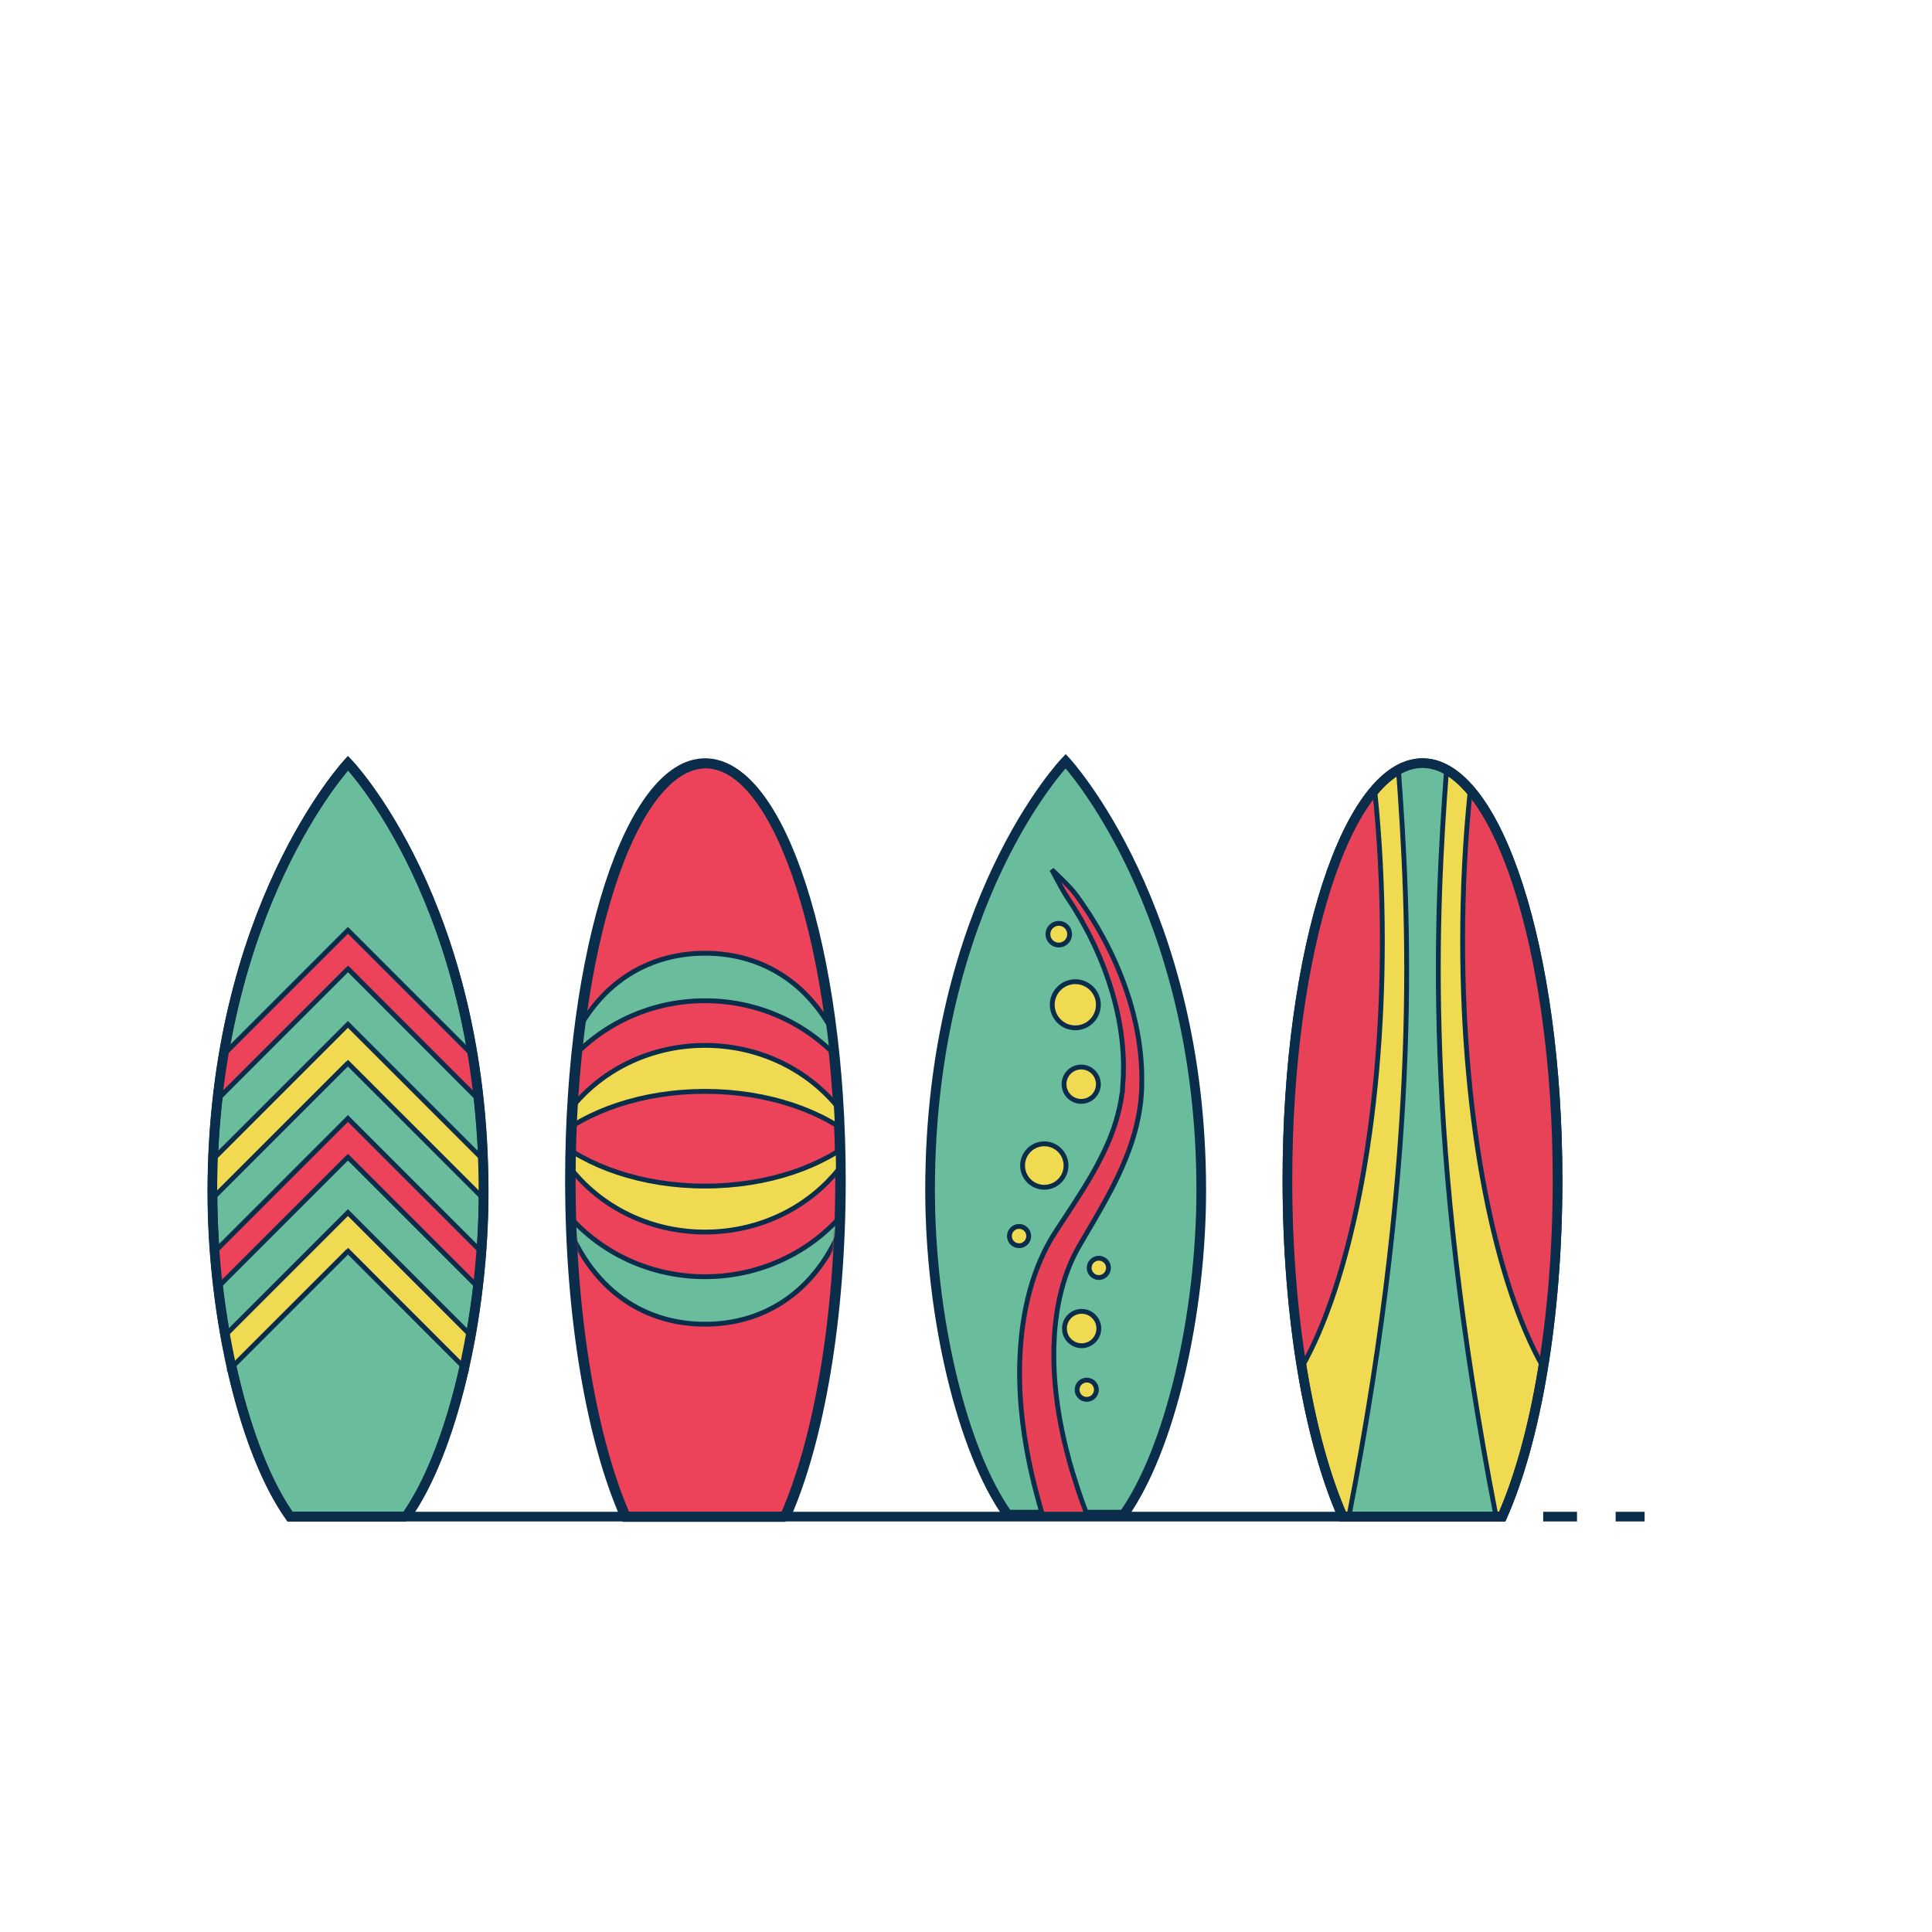 <svg xmlns="http://www.w3.org/2000/svg" width="800" height="800" viewBox="0 0 800 800" xmlns:xlink="http://www.w3.org/1999/xlink" style="background:#6ed2e6">
  <defs>
    <path id="a" d="M113.211,118.846 C113.211,70.073 105.538,30.504 95.865,0 L18.576,2.51507899e-13 C8.757,30.697 0.92,70.38 0.92,118.846 C0.92,143.129 3.248,168.061 7.361,191 L106.77,191 C110.883,168.061 113.211,143.129 113.211,118.846 Z"/>
    <path id="c" d="M6.632,0 C4.416,2.565 2.2,5.235 5.38998588e-14,8.01 L0,263.899 C4.514,268.776 9.276,273.172 14.25,277 L96,277 L96,5.89222909e-14 L6.632,1.17844582e-13 L6.632,0 Z"/>
    <path id="e" d="M111.863,81.933 C111.863,51.34 107.947,23.038 101.301,0 L10.569,9.22270078e-14 C3.923,23.038 0.007,51.34 0.007,81.933 C0.007,113.032 4.055,141.761 10.903,165 L100.967,165 C107.815,141.761 111.863,113.032 111.863,81.933 Z"/>
  </defs>
  <g fill="none" fill-rule="evenodd">
    <g transform="translate(87 316)">
      <path fill="#6ABD9C" stroke="#0A2D4B" stroke-width="4" d="M81.165,312.003 C100.156,285.261 113.291,229.803 113.291,177.661 C113.291,58.386 57.145,0 57.145,0 C57.145,0 1,60.388 1,177.661 C1,229.803 14.135,285.261 33.126,312.003 L81.165,312.003"/>
      <g transform="translate(0 61)">
        <mask id="b" fill="white">
          <use xlink:href="#a"/>
        </mask>
        <polyline fill="#EC435B" stroke="#0A2D4B" stroke-width="2" points="56.443 23.531 126.847 93.997 134.847 85.997 57.065 8.216 -20.717 85.997 -12.717 93.997 57.065 24.215" mask="url(#b)"/>
        <polyline fill="#F0DA51" stroke="#0A2D4B" stroke-width="2" points="56.424 62.574 126.847 132.961 134.847 124.961 57.065 47.179 -20.717 124.961 -12.717 132.961 57.065 63.179" mask="url(#b)"/>
        <polyline fill="#EC435B" stroke="#0A2D4B" stroke-width="2" points="56.399 101.493 126.847 171.924 134.847 163.924 57.065 86.143 -20.717 163.924 -12.717 171.924 57.065 102.143" mask="url(#b)"/>
        <polyline fill="#F0DA51" stroke="#0A2D4B" stroke-width="2" points="56.448 140.439 126.847 210.888 134.847 202.888 57.065 125.106 -20.717 202.888 -12.717 210.888 57.065 141.106" mask="url(#b)"/>
      </g>
      <path stroke="#0A2D4B" stroke-width="4" d="M81.085,312.003 C100.076,285.261 113.211,229.803 113.211,177.661 C113.211,58.386 57.065,0 57.065,0 C57.065,0 0.92,60.388 0.92,177.661 C0.92,229.803 14.055,285.261 33.046,312.003 L81.085,312.003"/>
    </g>
    <g stroke="#0A2D4B" transform="translate(533 316)">
      <path fill="#F0DA51" stroke-width="4" d="M111.95,172.656 C111.95,77.301 86.91,0 56.022,0 C25.133,0 0.093,77.301 0.093,172.656 C0.093,229.877 9.113,280.587 22.999,312.003 L89.044,312.003 C102.931,280.587 111.95,229.877 111.95,172.656 Z"/>
      <path fill="#E84259" stroke-width="2" d="M106.006 250.148C109.805 226.844 111.95 200.527 111.95 172.656 111.95 98.821 96.935 35.823 75.819 11.143 73.76 30.796 72.643 51.746 72.643 73.5 72.643 149.092 86.072 215.055 106.006 250.148M36.225 11.143C15.108 35.823.093 98.821.093 172.656.093 200.527 2.238 226.844 6.038 250.148 25.972 215.055 39.4 149.092 39.4 73.5 39.4 51.746 38.284 30.796 36.225 11.143"/>
      <path fill="#6ABD9C" stroke-width="2" d="M56.022,0 C52.625,0 49.299,0.937 46.07,2.728 C50.298,61.14 56.022,155.5 25.546,312.003 L86.498,312.003 C56.022,155 61.745,61.14 65.974,2.728 C62.744,0.937 59.418,0 56.022,0"/>
      <path stroke-width="4" d="M111.95,172.656 C111.95,77.301 86.91,0 56.022,0 C25.133,0 0.093,77.301 0.093,172.656 C0.093,229.877 9.113,280.587 22.999,312.003 L89.044,312.003 C102.931,280.587 111.95,229.877 111.95,172.656 Z"/>
    </g>
    <g transform="matrix(-1 0 0 1 498 315)">
      <path fill="#6ABD9C" stroke="#0A2D4B" stroke-width="4" d="M80.752,312.175 C99.743,285.433 112.878,229.975 112.878,177.832 C112.878,58.558 56.732,0.172 56.732,0.172 C56.732,0.172 0.587,60.56 0.587,177.832 C0.587,229.975 13.722,285.433 32.713,312.175 L80.752,312.175"/>
      <g transform="translate(6.667 37.003)">
        <mask id="d" fill="white">
          <use xlink:href="#c"/>
        </mask>
        <path fill="#E74158" stroke="#0A2D4B" stroke-width="2" d="M49.188,19.908 C48.123,21.594 46.839,23.389 45.647,25.475 C45.032,26.505 44.393,27.577 43.729,28.69 C43.087,29.814 42.465,31.003 41.799,32.217 C41.129,33.429 40.454,34.687 39.826,36.018 C39.186,37.341 38.498,38.688 37.845,40.093 C37.222,41.512 36.583,42.968 35.929,44.457 C35.263,45.94 34.719,47.515 34.088,49.089 C31.69,55.434 29.543,62.47 28.077,70.044 C26.612,77.611 25.84,85.721 26.205,94.02 C26.273,95.055 26.342,96.094 26.411,97.137 L26.513,98.703 C26.536,99.055 26.578,100.204 26.578,100.204 C26.722,100.584 26.974,102.363 27.12,103.455 C27.317,104.444 27.516,105.436 27.714,106.432 C28.611,110.475 29.855,114.598 31.438,118.609 C34.643,126.652 39.026,134.443 43.875,142.105 C46.285,145.943 48.812,149.757 51.339,153.608 L53.233,156.502 L54.178,157.952 L54.701,158.77 L55.153,159.499 C55.458,160 55.747,160.433 56.065,160.989 L57.018,162.664 C57.64,163.782 58.186,164.846 58.741,165.95 C63.075,174.752 65.708,184.006 67.249,193.012 C67.456,194.139 67.607,195.264 67.782,196.385 L68.006,198.063 L68.168,199.318 C68.324,200.912 68.428,201.964 68.532,203.01 C68.634,204.058 68.751,205.069 68.8,206.22 C69.091,210.734 69.215,214.966 69.124,219.12 C68.989,227.424 68.217,235.229 67.153,242.349 C66.084,249.47 64.743,255.919 63.374,261.573 C61.97,267.214 60.631,272.099 59.399,276.067 C58.192,280.046 57.179,283.147 56.459,285.246 C55.745,287.349 55.363,288.471 55.363,288.471 L38.519,282.124 C38.519,282.124 38.934,281.083 39.71,279.13 C40.495,277.178 41.599,274.303 42.924,270.624 C44.276,266.949 45.757,262.45 47.338,257.26 C48.881,252.063 50.427,246.156 51.747,239.657 C53.061,233.159 54.129,226.063 54.639,218.533 C54.921,214.773 54.992,210.86 54.953,207.062 C54.972,206.133 54.905,205.06 54.856,204.013 C54.807,202.963 54.756,201.907 54.706,200.847 C54.687,200.471 54.611,199.463 54.611,199.463 L54.488,197.955 C54.383,196.951 54.302,195.937 54.168,194.93 C53.214,186.852 51.297,178.634 47.992,170.952 C47.576,170.007 47.132,169.022 46.692,168.126 L46.026,166.79 C45.804,166.341 45.49,165.805 45.226,165.316 L44.811,164.565 L44.442,163.918 L43.586,162.445 L41.861,159.488 C39.547,155.536 37.181,151.535 34.893,147.44 C32.61,143.344 30.366,139.188 28.341,134.893 C26.317,130.599 24.483,126.198 22.945,121.701 C21.427,117.18 20.282,112.597 19.498,107.909 C19.328,106.711 19.158,105.518 18.989,104.328 C18.899,103.223 18.809,102.121 18.72,101.024 L18.655,100.204 L18.606,99.24 L18.58,97.534 C18.564,96.401 18.548,95.272 18.532,94.147 C18.599,85.155 19.877,76.565 21.829,68.671 C23.782,60.768 26.402,53.548 29.226,47.096 C29.963,45.496 30.612,43.898 31.378,42.398 C32.133,40.894 32.87,39.425 33.588,37.993 C34.337,36.577 35.116,35.224 35.845,33.896 C36.562,32.561 37.322,31.301 38.075,30.09 C38.823,28.878 39.525,27.691 40.243,26.571 C40.981,25.465 41.694,24.399 42.378,23.374 C43.709,21.302 45.119,19.526 46.296,17.86 C48.768,14.602 55.811,8.112 55.811,8.112 C55.811,8.112 51.428,16.622 49.188,19.908 Z" mask="url(#d)"/>
      </g>
      <path fill="#F0DA51" stroke="#0A2D4B" stroke-width="2" d="M80.023 196.831C80.023 199.04 78.232 200.831 76.023 200.831 73.814 200.831 72.023 199.04 72.023 196.831 72.023 194.622 73.814 192.831 76.023 192.831 78.232 192.831 80.023 194.622 80.023 196.831M52 260.456C52 262.665 50.209 264.456 48 264.456 45.791 264.456 44 262.665 44 260.456 44 258.247 45.791 256.456 48 256.456 50.209 256.456 52 258.247 52 260.456M62.289 101.052C62.289 106.33 58.011 110.607 52.734 110.607 47.457 110.607 43.179 106.33 43.179 101.052 43.179 95.776 47.457 91.498 52.734 91.498 58.011 91.498 62.289 95.776 62.289 101.052M57.41 133.948C57.41 137.877 54.224 141.063 50.294 141.063 46.365 141.063 43.179 137.877 43.179 133.948 43.179 130.018 46.365 126.832 50.294 126.832 54.224 126.832 57.41 130.018 57.41 133.948M57.231 235.116C57.231 239.045 54.045 242.231 50.115 242.231 46.186 242.231 43 239.045 43 235.116 43 231.186 46.186 228 50.115 228 54.045 228 57.231 231.186 57.231 235.116M74.572 167.625C74.572 172.593 70.545 176.621 65.577 176.621 60.609 176.621 56.581 172.593 56.581 167.625 56.581 162.657 60.609 158.629 65.577 158.629 70.545 158.629 74.572 162.657 74.572 167.625M47 210C47 212.209 45.209 214 43 214 40.791 214 39 212.209 39 210 39 207.791 40.791 206 43 206 45.209 206 47 207.791 47 210M59.577 76.331C57.092 76.331 55.077 74.316 55.077 71.831 55.077 69.346 57.092 67.331 59.577 67.331 62.062 67.331 64.077 69.346 64.077 71.831 64.077 74.316 62.062 76.331 59.577 76.331"/>
    </g>
    <g transform="translate(236 316)">
      <path fill="#EC435B" stroke="#0A2D4B" stroke-width="4" d="M88.95,312.003 C102.837,280.587 111.856,229.877 111.856,172.656 C111.856,77.301 86.816,0 55.928,0 C25.04,0 0,77.301 0,172.656 C0,229.877 9.019,280.587 22.905,312.003 L88.95,312.003"/>
      <g transform="translate(0 74)">
        <mask id="f" fill="white">
          <use xlink:href="#e"/>
        </mask>
        <path fill="#F0DA51" stroke="#0A2D4B" stroke-width="2" d="M55.935,61.908 C82.08,61.908 105.272,70.106 119.74,82.753 C109.365,59.338 84.707,42.867 55.935,42.867 C27.163,42.867 2.504,59.338 -7.871,82.753 C6.598,70.106 29.789,61.908 55.935,61.908" mask="url(#f)"/>
        <path fill="#6ABD9C" stroke="#0A2D4B" stroke-width="2" d="M55.935,24.382 C80.324,24.382 101.958,35.791 115.455,53.395 C105.776,20.804 82.775,4.707 55.935,4.707 C29.095,4.707 6.093,20.804 -3.585,53.395 C9.912,35.791 31.546,24.382 55.935,24.382" mask="url(#f)"/>
        <path fill="#F0DA51" stroke="#0A2D4B" stroke-width="2" d="M55.935,101.13 C29.789,101.13 6.598,92.932 -7.871,80.285 C2.504,103.7 27.163,120.172 55.935,120.172 C84.707,120.172 109.365,103.7 119.74,80.285 C105.272,92.932 82.08,101.13 55.935,101.13" mask="url(#f)"/>
        <path fill="#6ABD9C" stroke="#0A2D4B" stroke-width="2" d="M55.935,138.657 C31.545,138.657 9.911,127.247 -3.585,109.644 C6.093,142.235 29.095,158.332 55.935,158.332 C82.774,158.332 105.776,142.235 115.455,109.644 C101.958,127.247 80.324,138.657 55.935,138.657" mask="url(#f)"/>
      </g>
      <path stroke="#0A2D4B" stroke-width="4" d="M89.29,312.175 C103.177,280.759 112.196,230.049 112.196,172.828 C112.196,77.473 87.156,0.172 56.268,0.172 C25.38,0.172 0.34,77.473 0.34,172.828 C0.34,230.049 9.359,280.759 23.245,312.175 L89.29,312.175"/>
    </g>
    <g stroke="#0A2D4B" stroke-width="4" transform="translate(121 626)" stroke-linecap="square">
      <path d="M0 2L500 2M520 2L530 2M550 2L558 2"/>
    </g>
  </g>
</svg>
